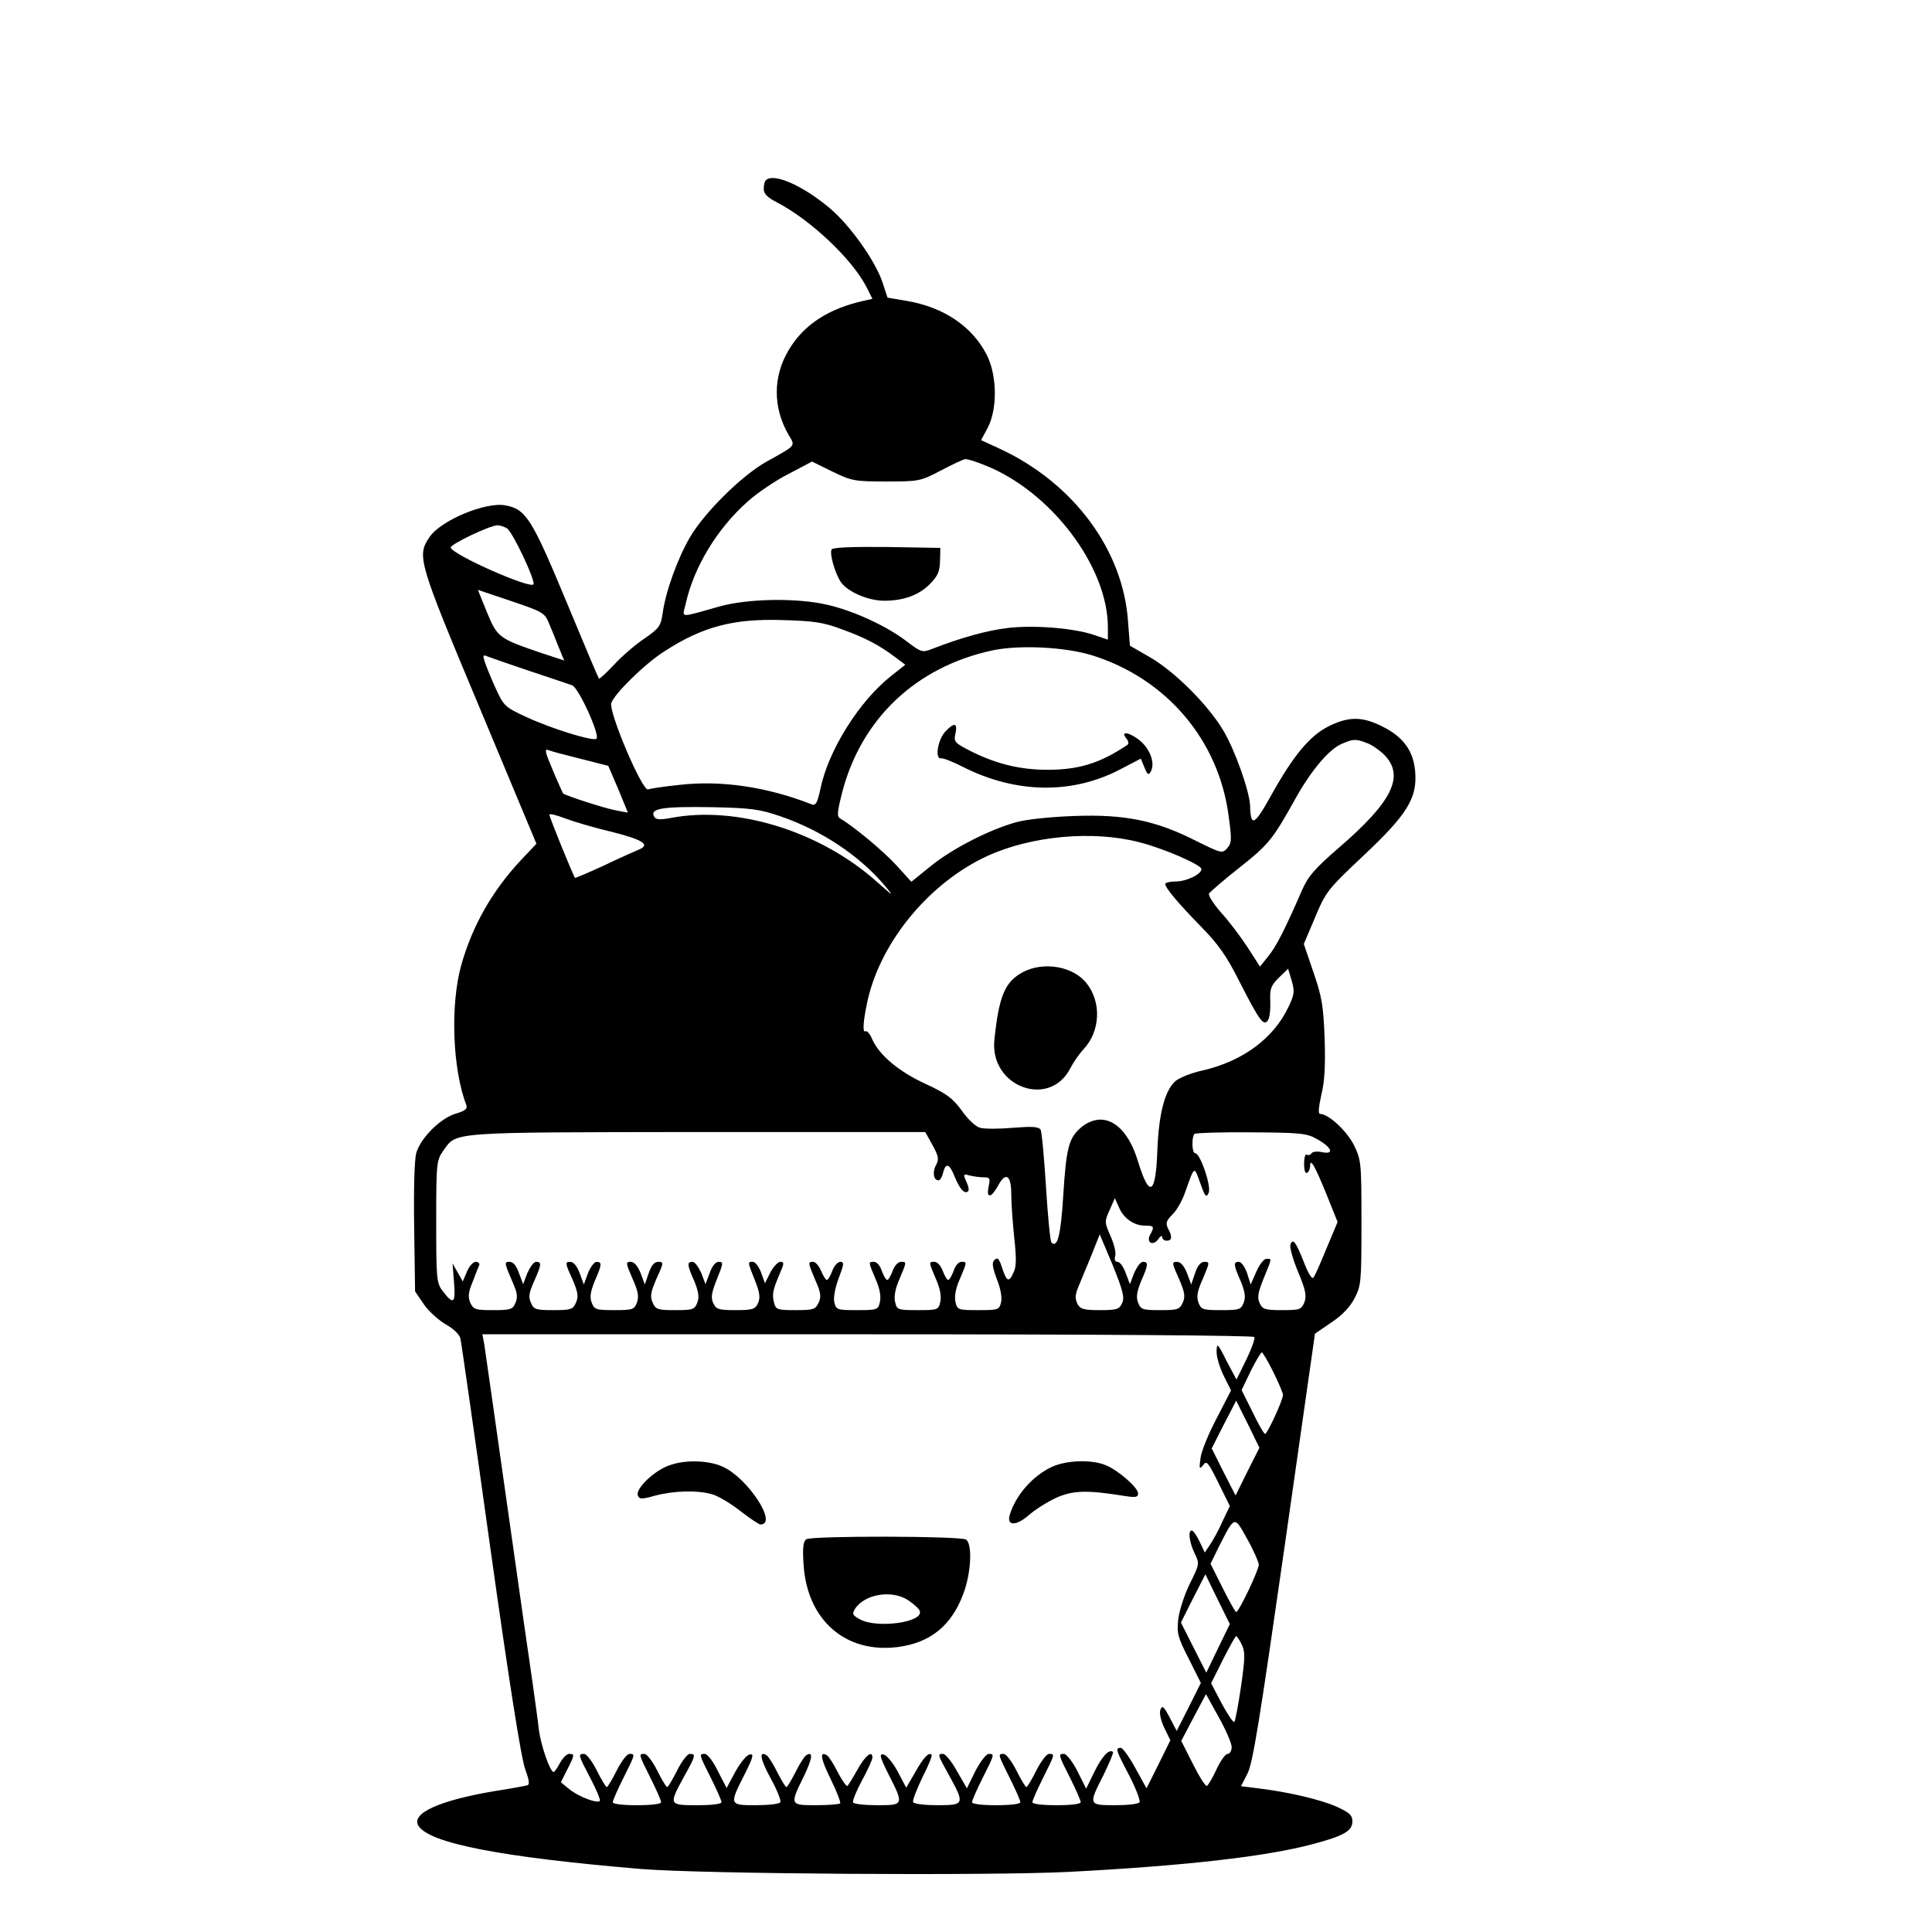 <?xml version="1.0" standalone="no"?>
<!DOCTYPE svg PUBLIC "-//W3C//DTD SVG 20010904//EN"
 "http://www.w3.org/TR/2001/REC-SVG-20010904/DTD/svg10.dtd">
<svg version="1.0" xmlns="http://www.w3.org/2000/svg"
 width="32pt" height="32pt" viewBox="0 0 32 32"
 preserveAspectRatio="xMidYMid meet">

<g transform="translate(0,32) scale(0.005,-0.005)"
fill="#000000" stroke="none">
<path d="M2537 5803 c-4 -3 -7 -16 -7 -29 0 -16 12 -28 43 -44 112 -58 250
-188 298 -282 l19 -38 -27 -6 c-118 -26 -200 -79 -250 -163 -53 -88 -53 -191
-1 -281 23 -39 28 -33 -74 -90 -80 -45 -203 -166 -252 -249 -41 -70 -81 -180
-91 -253 -6 -42 -12 -50 -60 -83 -30 -20 -75 -59 -100 -86 -26 -28 -49 -49
-51 -47 -2 2 -51 118 -109 258 -114 274 -133 303 -201 316 -66 12 -214 -50
-251 -105 -43 -63 -38 -79 166 -566 l188 -450 -52 -55 c-95 -102 -160 -216
-197 -347 -37 -132 -29 -346 17 -464 4 -12 -4 -19 -35 -28 -51 -15 -116 -80
-131 -130 -6 -22 -9 -116 -7 -248 l3 -211 30 -44 c17 -24 50 -53 73 -66 24
-13 44 -33 47 -45 3 -12 48 -327 100 -700 61 -435 102 -696 115 -728 13 -36
15 -51 7 -53 -7 -2 -55 -11 -107 -19 -185 -31 -279 -74 -254 -115 36 -58 273
-104 734 -143 199 -17 1156 -23 1418 -10 386 20 658 51 810 92 103 27 132 44
132 75 0 21 -9 29 -52 49 -54 24 -161 49 -261 61 l-56 7 21 41 c18 33 41 179
123 750 l101 708 54 37 c35 23 62 51 77 80 22 42 23 54 23 251 0 201 -1 207
-25 257 -24 47 -84 103 -112 103 -7 0 -5 21 4 63 11 43 14 99 11 187 -4 108
-9 138 -37 219 l-32 94 37 87 c35 84 40 92 159 204 147 138 180 192 173 280
-6 69 -39 115 -110 150 -66 33 -110 33 -177 0 -63 -32 -117 -97 -192 -232 -54
-97 -66 -103 -68 -30 -2 47 -49 181 -88 247 -50 85 -162 197 -244 244 l-66 38
-6 77 c-15 238 -179 460 -422 574 l-65 30 22 41 c33 64 31 175 -4 243 -49 94
-142 156 -263 177 l-65 11 -16 49 c-24 73 -109 192 -176 248 -91 76 -186 117
-211 92z m725 -944 c219 -86 408 -336 408 -537 l0 -41 -41 14 c-66 24 -200 35
-288 25 -70 -8 -157 -32 -257 -71 -28 -11 -34 -9 -80 26 -63 49 -174 101 -261
121 -99 24 -267 22 -363 -6 -132 -37 -120 -38 -109 8 27 123 104 250 205 340
32 29 93 70 136 92 l78 41 67 -33 c64 -31 73 -33 179 -33 108 0 113 1 180 36
38 20 74 37 81 38 7 1 36 -8 65 -20z m-1583 -209 c18 -9 97 -177 88 -186 -14
-14 -267 98 -274 122 -3 10 128 73 155 74 7 0 21 -4 31 -10z m138 -311 c8 -19
23 -55 33 -81 l19 -46 -82 27 c-134 46 -140 50 -174 133 l-30 74 110 -37 c101
-34 111 -39 124 -70z m973 -24 c77 -28 121 -51 177 -93 l32 -24 -48 -38 c-105
-83 -207 -246 -233 -372 -10 -46 -15 -57 -28 -53 -147 58 -300 81 -439 65 -49
-5 -96 -12 -104 -15 -19 -8 -131 256 -122 286 10 31 113 132 177 172 125 81
227 108 388 103 106 -3 136 -7 200 -31z m825 -85 c247 -76 422 -280 455 -533
11 -79 10 -90 -5 -107 -16 -18 -19 -17 -104 25 -132 67 -235 88 -401 82 -81
-3 -159 -11 -195 -21 -89 -25 -212 -88 -283 -146 l-63 -51 -50 55 c-44 48
-143 130 -185 154 -12 7 -11 20 5 84 63 247 246 420 501 474 88 18 235 11 325
-16z m-1860 -53 c66 -22 129 -43 140 -47 22 -8 93 -165 81 -177 -10 -10 -149
33 -233 72 -71 33 -74 36 -102 97 -16 35 -32 75 -36 88 -6 20 -5 22 11 15 11
-4 73 -26 139 -48z m2772 -238 c15 -5 40 -22 55 -36 74 -71 33 -157 -150 -314
-77 -67 -99 -92 -119 -138 -56 -129 -86 -188 -112 -219 l-27 -34 -42 65 c-23
35 -62 87 -88 115 -25 29 -42 56 -39 62 4 6 49 45 101 86 97 77 110 93 185
228 52 93 111 164 154 182 37 16 46 17 82 3z m-2602 -53 l90 -23 33 -77 32
-78 -37 7 c-36 6 -172 50 -178 57 -1 2 -17 36 -34 77 -26 61 -28 72 -14 66 10
-4 59 -17 108 -29z m660 -190 c137 -47 262 -130 347 -231 30 -36 28 -35 -25
12 -188 169 -466 256 -687 213 -32 -6 -47 -5 -52 3 -18 29 23 36 197 33 122
-3 150 -6 220 -30z m-561 -51 c104 -26 132 -43 93 -59 -12 -5 -64 -28 -116
-53 -52 -24 -95 -42 -96 -41 -6 6 -85 201 -85 209 0 5 23 -1 52 -12 29 -11 97
-31 152 -44z m1750 -35 c80 -20 206 -75 206 -89 0 -17 -50 -41 -85 -41 -19 0
-35 -4 -35 -8 0 -13 40 -61 119 -142 57 -58 85 -98 126 -180 67 -131 81 -151
95 -130 6 8 9 37 8 63 -2 41 2 52 28 78 l31 30 12 -40 c10 -35 9 -45 -10 -85
-49 -105 -151 -181 -285 -212 -38 -8 -79 -25 -91 -36 -35 -32 -54 -108 -59
-225 -5 -151 -26 -165 -64 -41 -38 127 -116 173 -189 113 -41 -35 -49 -68 -59
-228 -8 -128 -19 -173 -39 -153 -4 4 -12 87 -18 184 -6 97 -14 183 -18 190 -7
10 -29 11 -92 6 -46 -4 -94 -4 -108 0 -14 3 -41 28 -61 57 -31 42 -50 56 -121
89 -87 40 -152 94 -176 148 -7 17 -17 28 -21 26 -12 -8 -9 34 7 106 46 196
207 388 397 475 145 66 348 85 502 45z m-685 -1003 c20 -37 22 -47 12 -66 -13
-23 -9 -51 8 -51 5 0 12 11 15 25 9 35 21 31 39 -14 16 -40 33 -58 44 -47 4 3
1 18 -6 32 -11 25 -10 26 11 20 13 -3 33 -6 46 -6 21 0 23 -3 17 -30 -4 -19
-3 -30 4 -30 6 0 17 14 26 30 26 50 45 39 45 -27 0 -32 5 -97 10 -145 7 -64 7
-94 -2 -112 -15 -35 -23 -33 -38 13 -10 31 -15 37 -25 28 -10 -9 -8 -23 7 -64
13 -32 18 -62 14 -78 -6 -24 -10 -25 -75 -25 -68 0 -70 1 -76 28 -4 18 1 45
15 76 24 57 24 56 4 56 -8 0 -20 -13 -25 -30 -6 -16 -14 -30 -18 -30 -4 0 -12
14 -18 30 -6 17 -18 30 -27 30 -20 0 -20 1 4 -56 14 -31 19 -58 15 -76 -6 -27
-8 -28 -75 -28 -67 0 -69 1 -75 28 -4 18 1 45 15 76 24 57 24 56 4 56 -9 0
-21 -13 -27 -30 -6 -16 -14 -30 -18 -30 -4 0 -12 14 -18 30 -5 17 -17 30 -25
30 -20 0 -20 1 4 -56 14 -31 19 -58 15 -76 -6 -27 -8 -28 -76 -28 -65 0 -69 1
-75 25 -4 16 2 47 14 80 18 47 19 55 6 55 -9 0 -21 -13 -27 -30 -6 -16 -14
-30 -18 -30 -4 0 -12 14 -19 30 -7 17 -19 30 -26 30 -18 0 -18 -2 7 -61 18
-41 20 -54 11 -74 -11 -23 -17 -25 -77 -25 -61 0 -65 2 -71 25 -7 28 -4 42 20
98 14 32 14 37 1 37 -8 0 -23 -16 -33 -35 l-18 -36 -13 36 c-7 19 -19 35 -27
35 -18 0 -18 1 7 -62 16 -40 18 -57 10 -75 -9 -20 -18 -23 -74 -23 -57 0 -65
3 -74 23 -9 18 -6 35 12 80 21 52 22 57 6 57 -11 0 -22 -14 -30 -37 l-14 -37
-14 37 c-9 20 -21 37 -29 37 -19 0 -18 -10 6 -64 14 -35 17 -53 10 -71 -9 -23
-15 -25 -73 -25 -58 0 -65 2 -75 25 -9 20 -7 34 13 80 24 52 24 55 6 55 -14 0
-23 -12 -32 -37 l-13 -38 -14 38 c-10 24 -21 37 -33 37 -17 0 -16 -4 6 -55 19
-42 22 -60 15 -80 -9 -23 -14 -25 -75 -25 -61 0 -66 2 -75 25 -7 18 -4 36 10
71 24 54 25 64 6 64 -7 0 -20 -17 -28 -37 l-14 -38 -14 38 c-9 24 -20 37 -32
37 -16 0 -16 -5 7 -55 20 -46 22 -60 13 -80 -10 -23 -17 -25 -75 -25 -57 0
-65 2 -74 24 -9 19 -7 33 10 71 25 56 26 65 7 65 -8 0 -20 -17 -29 -37 l-14
-37 -14 37 c-8 24 -19 37 -31 37 -19 0 -18 -2 15 -79 11 -26 12 -41 4 -58 -9
-21 -17 -23 -74 -23 -58 0 -64 2 -75 24 -8 20 -7 34 7 68 9 24 19 49 22 56 3
6 -2 12 -11 12 -9 0 -22 -15 -29 -32 l-14 -33 -17 30 -17 30 5 -63 c6 -70 -2
-76 -38 -28 -20 26 -21 41 -21 229 0 197 1 203 24 236 45 62 13 60 841 61
l755 0 24 -43z m1273 20 c49 -27 60 -52 19 -44 -17 4 -33 2 -36 -3 -4 -6 -11
-8 -16 -5 -5 4 -9 -10 -9 -30 0 -22 4 -34 10 -30 6 3 10 14 10 23 0 27 15 2
54 -94 l37 -92 -37 -88 c-20 -49 -39 -93 -44 -97 -4 -5 -18 18 -30 50 -27 69
-37 82 -45 61 -4 -9 8 -50 25 -91 25 -60 29 -79 21 -101 -10 -24 -15 -26 -74
-26 -57 0 -65 3 -74 23 -9 18 -6 35 13 82 28 69 28 65 9 65 -8 0 -23 -19 -33
-42 l-19 -43 -12 38 c-7 20 -19 37 -27 37 -19 0 -18 -10 6 -64 14 -35 17 -53
10 -71 -9 -23 -14 -25 -75 -25 -61 0 -66 2 -75 25 -7 20 -4 38 15 80 22 52 23
55 5 55 -12 0 -23 -12 -31 -37 l-13 -38 -14 38 c-10 24 -21 37 -33 37 -18 0
-17 -4 6 -55 20 -46 22 -60 13 -80 -10 -23 -17 -25 -75 -25 -58 0 -64 2 -73
25 -7 18 -4 36 10 71 24 54 25 64 6 64 -8 0 -20 -17 -29 -37 l-14 -37 -14 37
c-7 20 -19 37 -27 37 -8 0 -11 7 -8 18 4 10 -3 40 -15 67 -20 46 -21 48 -3 87
l17 39 13 -29 c15 -37 50 -62 86 -62 31 0 33 -3 18 -30 -14 -26 9 -39 27 -15
7 11 13 13 13 7 0 -7 7 -12 15 -12 18 0 19 14 4 41 -8 17 -6 25 15 46 14 13
32 46 41 71 33 93 30 90 51 33 16 -46 20 -50 28 -32 9 22 -28 131 -45 131 -11
0 -12 54 -2 64 4 3 88 6 187 5 163 -1 185 -3 218 -22z m-645 -544 c-9 -20 -17
-23 -73 -23 -54 0 -65 3 -75 21 -8 17 -8 30 4 58 8 20 28 67 43 104 l27 68 43
-102 c34 -85 40 -107 31 -126z m438 -112 c3 -6 -9 -39 -27 -76 l-32 -65 -33
62 c-30 60 -32 61 -33 30 0 -18 11 -54 24 -80 l24 -48 -47 -91 c-26 -49 -51
-109 -54 -132 -5 -37 -4 -40 8 -25 12 17 17 11 51 -58 l38 -77 -24 -50 c-12
-28 -31 -62 -41 -77 l-18 -27 -17 36 c-10 20 -21 37 -26 37 -13 0 -9 -37 9
-75 17 -35 17 -36 -16 -102 -18 -37 -35 -90 -38 -118 -5 -45 -1 -60 35 -130
l40 -80 -40 -80 -40 -79 -23 44 c-20 38 -25 42 -31 26 -4 -11 1 -34 13 -60
l20 -41 -39 -79 -40 -80 -37 67 c-20 37 -42 67 -48 67 -19 0 -17 -7 28 -92 22
-43 37 -83 34 -88 -3 -6 -40 -10 -81 -10 -89 0 -89 1 -38 101 19 39 33 73 31
75 -12 12 -36 -13 -61 -64 l-28 -57 -29 58 c-16 31 -36 57 -44 57 -20 0 -20
-1 20 -80 19 -38 35 -74 35 -80 0 -6 -32 -10 -80 -10 -48 0 -80 4 -80 10 0 6
16 42 35 80 40 80 40 80 20 80 -8 0 -27 -25 -42 -55 -15 -30 -30 -55 -33 -55
-3 0 -18 25 -33 55 -15 30 -34 55 -42 55 -20 0 -20 0 20 -80 19 -38 35 -74 35
-80 0 -6 -32 -10 -80 -10 -48 0 -80 4 -80 10 0 6 16 42 35 80 40 79 40 80 20
80 -8 0 -28 -26 -44 -57 l-28 -57 -33 57 c-17 31 -38 57 -46 57 -19 0 -19 -1
21 -73 51 -93 50 -97 -39 -97 -41 0 -77 4 -81 10 -3 5 11 41 30 81 20 39 34
73 31 76 -9 10 -27 -9 -55 -59 l-29 -50 -28 53 c-16 30 -37 55 -47 57 -15 3
-13 -7 17 -67 51 -100 50 -101 -38 -101 -41 0 -77 4 -80 9 -3 4 10 37 29 72
19 35 35 70 35 77 0 26 -25 5 -50 -41 -14 -25 -29 -49 -32 -53 -4 -3 -18 17
-32 44 -14 28 -31 54 -36 57 -26 16 -22 -10 12 -79 20 -41 34 -77 31 -80 -4
-3 -39 -6 -80 -6 -86 0 -87 1 -41 94 30 62 33 87 8 71 -5 -3 -22 -29 -35 -56
-14 -27 -27 -49 -30 -49 -3 0 -16 22 -30 49 -13 27 -30 53 -35 56 -27 17 -22
-12 13 -76 21 -38 35 -74 32 -79 -3 -6 -40 -10 -81 -10 -88 0 -89 1 -38 101
30 60 32 70 17 67 -10 -2 -31 -28 -47 -57 l-29 -54 -29 56 c-15 32 -35 57 -43
57 -20 0 -20 -1 20 -80 19 -38 35 -74 35 -80 0 -6 -32 -10 -80 -10 -95 0 -95
1 -45 93 40 72 41 77 20 77 -8 0 -27 -25 -42 -55 -15 -30 -30 -55 -33 -55 -3
0 -18 25 -33 55 -15 30 -34 55 -42 55 -20 0 -20 0 20 -80 19 -38 35 -74 35
-80 0 -6 -32 -10 -80 -10 -48 0 -80 4 -80 10 0 6 16 42 35 80 40 80 40 80 20
80 -8 0 -27 -25 -42 -55 -15 -30 -30 -55 -33 -55 -3 0 -18 25 -33 55 -15 30
-34 55 -42 55 -21 0 -20 -3 21 -81 20 -38 34 -72 31 -75 -9 -9 -70 14 -101 39
l-28 23 21 42 c25 49 25 52 6 52 -8 0 -21 -14 -30 -30 -9 -17 -18 -30 -21 -30
-12 0 -42 88 -49 140 -3 30 -13 98 -20 150 -8 52 -46 320 -85 595 -39 275 -73
515 -76 533 l-6 32 1275 0 c784 0 1278 -4 1282 -9z m63 -116 c18 -36 32 -70
32 -76 0 -17 -52 -129 -59 -129 -4 0 -23 33 -42 73 l-36 72 30 63 c17 34 34
62 37 62 3 0 20 -29 38 -65z m-86 -330 l-39 -79 -40 78 -39 78 40 79 41 79 39
-78 38 -78 -40 -79z m38 -308 c0 -18 -66 -157 -75 -157 -3 0 -23 36 -45 80
l-40 80 26 53 c55 108 52 107 95 30 21 -37 38 -76 39 -86z m-135 -277 l-39
-81 -42 83 -42 83 40 80 41 80 40 -82 41 -83 -39 -80z m78 13 c12 -24 12 -43
-2 -140 -9 -61 -19 -114 -22 -117 -3 -4 -22 24 -42 61 l-35 67 39 78 c22 43
41 78 44 78 2 0 11 -12 18 -27z m-33 -340 c0 -13 -6 -23 -13 -23 -8 0 -24 -23
-37 -51 -13 -28 -27 -52 -32 -55 -4 -3 -25 30 -46 72 l-39 77 41 78 41 77 42
-76 c24 -43 43 -87 43 -99z"/>
<path d="M2755 4580 c-8 -13 11 -80 31 -109 23 -32 90 -61 143 -61 65 0 116
19 152 56 26 26 32 42 33 76 l1 43 -177 3 c-110 1 -179 -1 -183 -8z"/>
<path d="M3131 3976 c-25 -27 -35 -93 -13 -88 7 1 40 -12 73 -29 177 -89 364
-91 525 -5 l63 33 12 -29 c10 -25 14 -27 21 -14 15 26 -1 73 -34 101 -34 29
-69 36 -47 9 8 -10 9 -18 3 -22 -90 -60 -159 -82 -264 -82 -90 0 -168 19 -251
60 -57 29 -60 32 -54 60 8 36 -4 38 -34 6z"/>
<path d="M3389 3180 c-60 -32 -80 -79 -95 -225 -16 -155 183 -229 252 -93 9
18 29 47 44 63 55 59 59 155 10 217 -44 57 -142 74 -211 38z"/>
<path d="M2205 1541 c-49 -23 -100 -75 -92 -95 5 -13 12 -13 59 0 62 16 139
18 187 4 19 -5 61 -30 93 -55 32 -25 62 -45 67 -45 59 0 -41 153 -124 191 -52
24 -138 24 -190 0z"/>
<path d="M3485 1541 c-63 -29 -120 -93 -140 -159 -11 -37 20 -38 62 -2 20 18
61 44 91 58 56 25 101 27 230 6 34 -5 42 -4 42 9 0 19 -64 75 -106 93 -47 20
-131 17 -179 -5z"/>
<path d="M2671 1301 c-10 -7 -13 -27 -9 -85 12 -183 139 -294 312 -272 108 14
178 71 217 176 26 68 31 166 9 180 -19 12 -510 13 -529 1z m339 -203 c19 -13
35 -28 37 -35 12 -37 -139 -58 -197 -28 -26 14 -28 18 -18 35 32 50 124 65
178 28z"/>
</g>
</svg>
